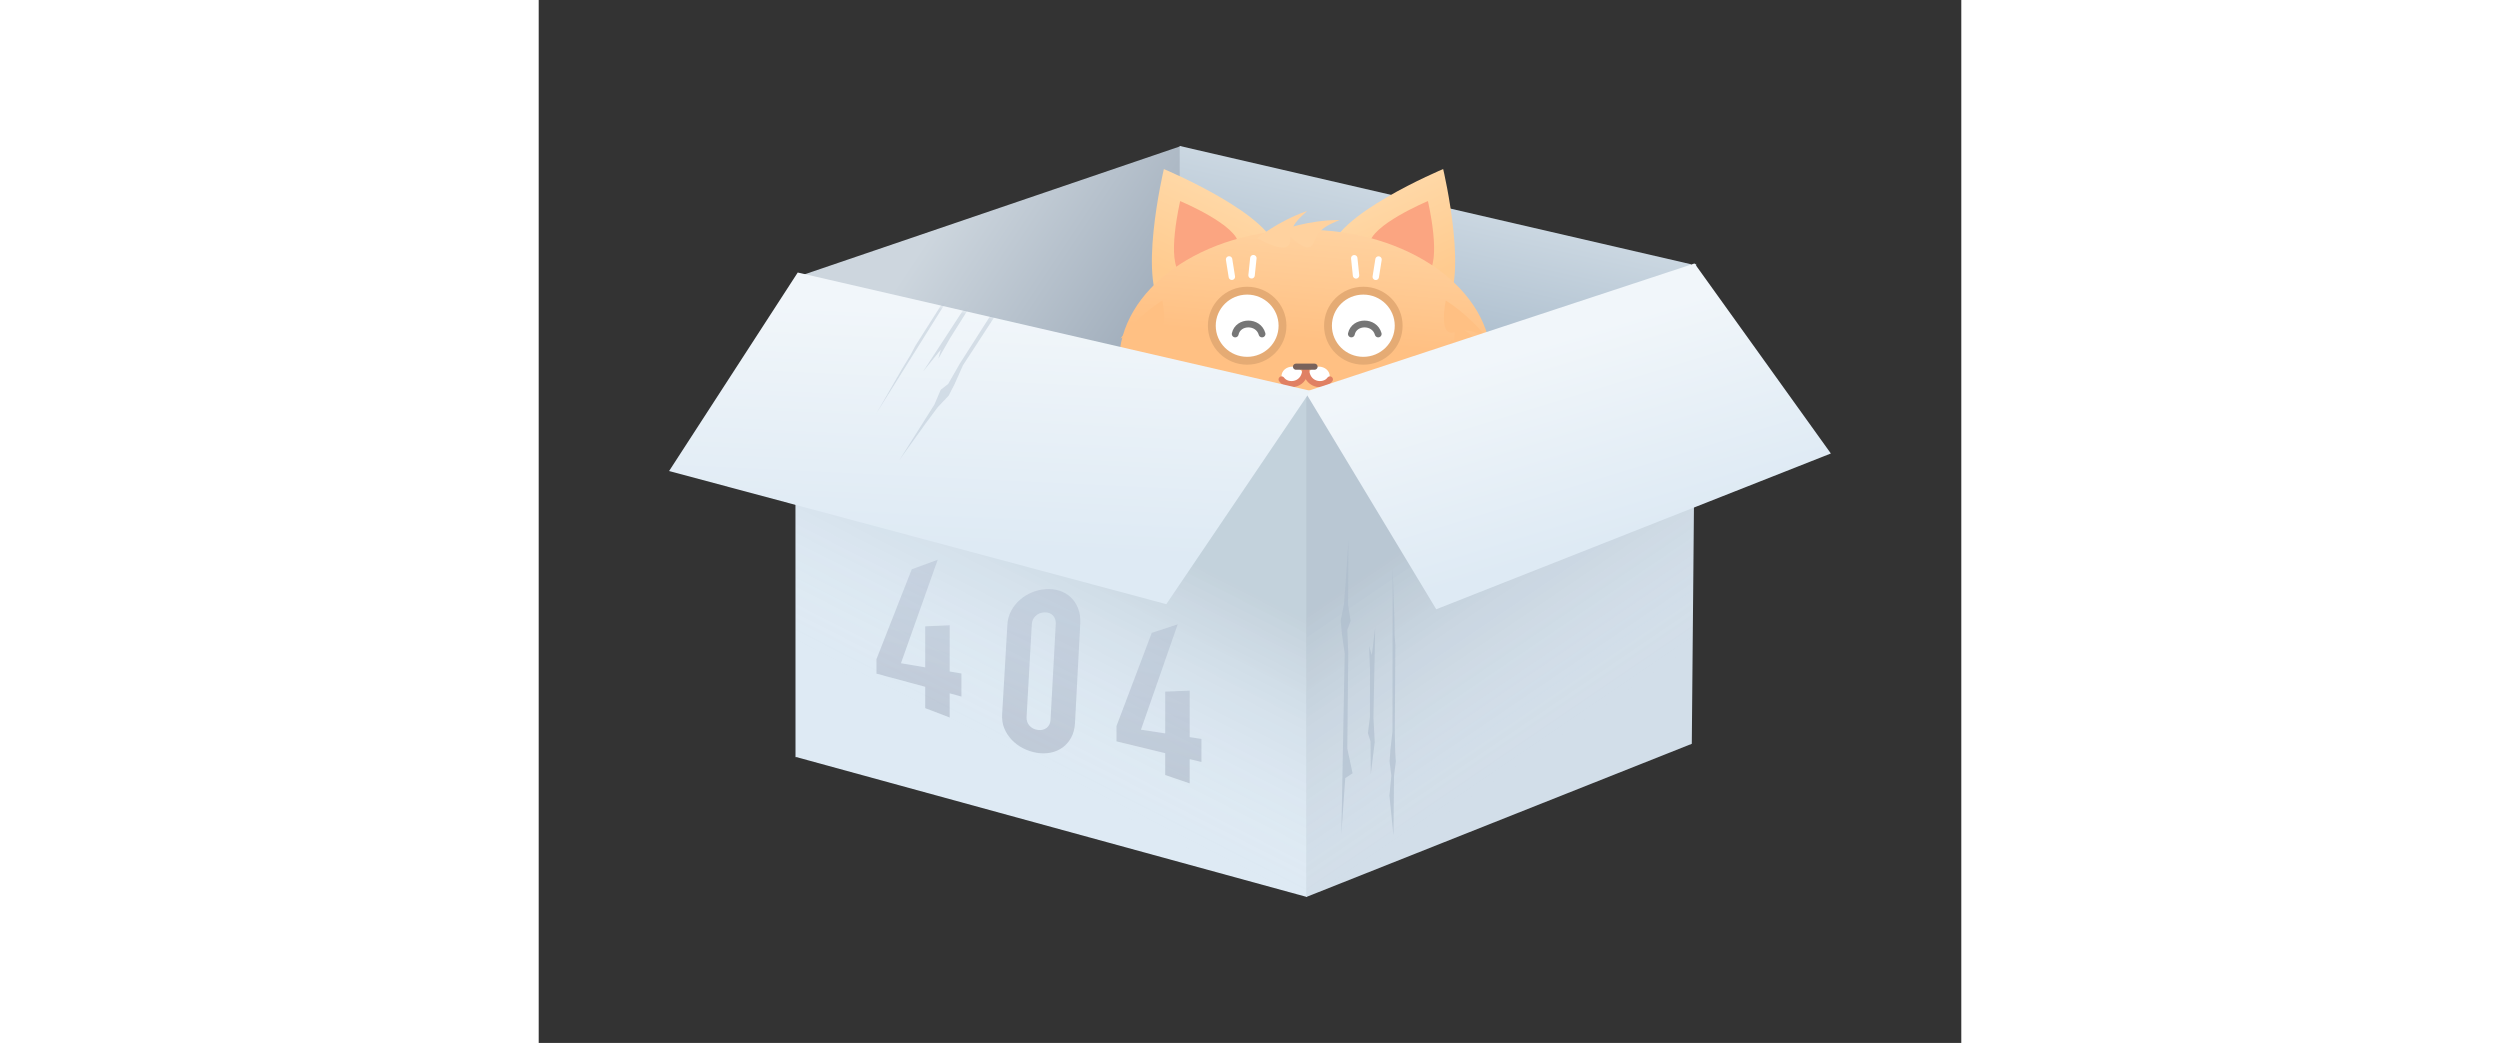 <svg xmlns="http://www.w3.org/2000/svg" height="136" viewBox="0 0 326 239">
  <rect x="0" y="0" width="326" height="239" fill="#333333" stroke="none"/>
  <defs>
    <linearGradient id="b" x1="70.76" y1="157.99" x2="117.15" y2="127.13"
                    gradientTransform="translate(0 240) scale(1 -1)" gradientUnits="userSpaceOnUse">
      <stop offset="0" stop-color="#cdd6de"/>
      <stop offset="1" stop-color="#9facba"/>
    </linearGradient>
    <linearGradient id="c" x1="219.97" y1="203.34" x2="211.42" y2="164.77"
                    gradientTransform="translate(0 240) scale(1 -1)" gradientUnits="userSpaceOnUse">
      <stop offset="0" stop-color="#d8e2ea"/>
      <stop offset="1" stop-color="#b0c1d0"/>
    </linearGradient>
    <linearGradient id="d" x1="168.57" y1="218.14" x2="149.05" y2="175.3"
                    gradientTransform="translate(0 240) scale(1 -1)" gradientUnits="userSpaceOnUse">
      <stop offset="0" stop-color="#ffe7c2"/>
      <stop offset="1" stop-color="#ffcb8f"/>
    </linearGradient>
    <linearGradient id="e" x1="181.96" y1="218.14" x2="201.48" y2="175.3"
                    gradientTransform="translate(0 240) scale(1 -1)" gradientUnits="userSpaceOnUse">
      <stop offset="0" stop-color="#ffe7c2"/>
      <stop offset="1" stop-color="#ffcb8f"/>
    </linearGradient>
    <linearGradient id="f" x1="180.31" y1="210.15" x2="176.11" y2="162.16"
                    gradientTransform="translate(0 240) scale(1 -1)" gradientUnits="userSpaceOnUse">
      <stop offset="0" stop-color="#ffe2b9"/>
      <stop offset="1" stop-color="#ffc083"/>
    </linearGradient>
    <linearGradient id="g" x1="99.34" y1="69.85" x2="126.4" y2="123.04" gradientTransform="translate(0 240) scale(1 -1)"
                    gradientUnits="userSpaceOnUse">
      <stop offset="0" stop-color="#fff" stop-opacity="0"/>
      <stop offset="1" stop-color="#132e3c"/>
    </linearGradient>
    <linearGradient id="h" x1="91.55" y1="108.71" x2="85.93" y2="78.06" gradientTransform="translate(0 240) scale(1 -1)"
                    gradientUnits="userSpaceOnUse">
      <stop offset="0" stop-color="#7b86a4"/>
      <stop offset="1" stop-color="#454e6b"/>
    </linearGradient>
    <linearGradient id="i" x1="146.65" y1="93.86" x2="140.93" y2="62.98"
                    gradientTransform="translate(0 240) scale(1 -1)" gradientUnits="userSpaceOnUse">
      <stop offset="0" stop-color="#7b86a4"/>
      <stop offset="1" stop-color="#454e6b"/>
    </linearGradient>
    <linearGradient id="j" x1="120.16" y1="101.23" x2="110.53" y2="71.08"
                    gradientTransform="translate(0 240) scale(1 -1)" gradientUnits="userSpaceOnUse">
      <stop offset="0" stop-color="#7b86a4"/>
      <stop offset="1" stop-color="#454e6b"/>
    </linearGradient>
    <linearGradient id="k" x1="241.89" y1="75.7" x2="210.07" y2="122.4" gradientTransform="translate(0 240) scale(1 -1)"
                    gradientUnits="userSpaceOnUse">
      <stop offset="0" stop-color="#fff" stop-opacity="0"/>
      <stop offset="1" stop-color="#132e3c"/>
    </linearGradient>
    <linearGradient id="l" x1="230.27" y1="161.51" x2="244.1" y2="116.26"
                    gradientTransform="translate(0 240) scale(1 -1)" gradientUnits="userSpaceOnUse">
      <stop offset="0" stop-color="#f1f6fa"/>
      <stop offset="1" stop-color="#deeaf4"/>
    </linearGradient>
    <linearGradient id="m" x1="104.67" y1="168.31" x2="102.11" y2="114.42"
                    gradientTransform="translate(0 240) scale(1 -1)" gradientUnits="userSpaceOnUse">
      <stop offset="0" stop-color="#f1f6fa"/>
      <stop offset="1" stop-color="#deeaf4"/>
    </linearGradient>
    <mask id="n" x="29.89" y="42.48" width="147" height="95.97" maskUnits="userSpaceOnUse">
      <g id="o">
        <path d="M59.36,62.45l-29.48,45.49,113.94,30.51,33.06-48.89-117.52-27.11Z"
              style="fill: #fff; fill-rule: evenodd; stroke-width: 0px;"/>
      </g>
    </mask>
  </defs>
  <path d="M147.24,33.45l-88.36,30.11v110l87.36-30.11,1-110Z"
        style="fill: url(#b); fill-rule: evenodd; stroke-width: 0px;"/>
  <path d="M146.89,33.45l117.18,27.11v110l-117.18-27.11V33.45Z"
        style="fill: url(#c); fill-rule: evenodd; stroke-width: 0px;"/>
  <g>
    <path d="M143.26,38.74s25.8,10.78,25.9,19.31c.09,7.63-19.39,17.55-25.5,13-6.84-5.1-.4-32.3-.4-32.3Z"
          style="fill: url(#d); fill-rule: evenodd; stroke-width: 0px;"/>
    <path d="M147,46.08s13.32,5.57,13.37,9.97c.05,3.94-10.01,9.06-13.17,6.71-3.53-2.63-.2-16.68-.2-16.68Z"
          style="fill: #fba581; fill-rule: evenodd; stroke-width: 0px;"/>
    <path d="M207.27,38.74s-25.79,10.78-25.9,19.31c-.09,7.63,19.39,17.55,25.5,13,6.84-5.1.4-32.3.4-32.3Z"
          style="fill: url(#e); fill-rule: evenodd; stroke-width: 0px;"/>
    <path d="M203.77,46.08s-13.32,5.57-13.37,9.97c-.05,3.94,10.01,9.06,13.17,6.71,3.53-2.63.2-16.68.2-16.68Z"
          style="fill: #fba581; fill-rule: evenodd; stroke-width: 0px;"/>
    <ellipse cx="175.66" cy="83.03" rx="42.67" ry="30.39" style="fill: url(#f); stroke-width: 0px;"/>
    <path d="M163.36,63.09c.11-1.05.41-3.93.41-3.93"
          style="fill: none; stroke: #fff; stroke-linecap: round; stroke-width: 1.47px;"/>
    <path d="M158.84,63.42c-.11-.72-.63-3.97-.63-3.97"
          style="fill: none; stroke: #fff; stroke-linecap: round; stroke-width: 1.47px;"/>
    <path d="M187.3,63.11c-.11-1.05-.41-3.93-.41-3.93"
          style="fill: none; stroke: #fff; stroke-linecap: round; stroke-width: 1.47px;"/>
    <path d="M191.82,63.44c.11-.72.63-3.97.63-3.97"
          style="fill: none; stroke: #fff; stroke-linecap: round; stroke-width: 1.47px;"/>
    <path d="M164.7,54.59s4.51-3.83,11.4-6.25c-1.91,1.85-3.76,3-3.9,6.82-.14,3.82-7.5-.57-7.5-.57Z"
          style="fill: #ffd29f; fill-rule: evenodd; stroke-width: 0px;"/>
    <path d="M170.7,52.61s5.51-2.16,12.81-2.2c-2.4,1.13-4.53,1.61-5.91,5.18-1.38,3.57-6.9-2.98-6.9-2.98Z"
          style="fill: #ffd29f; fill-rule: evenodd; stroke-width: 0px;"/>
    <path d="M142.91,68.87s-5.09,3.02-9.62,8.74c2.37-1.2,4.06-2.58,7.72-1.47,3.66,1.11,1.9-7.27,1.9-7.27Z"
          style="fill: #ffc083; fill-rule: evenodd; stroke-width: 0px;"/>
    <path d="M140.57,74.31s-5.09,3.02-9.62,8.74c2.37-1.2,4.06-2.58,7.72-1.47,3.66,1.11,1.9-7.27,1.9-7.27Z"
          style="fill: #ffc083; fill-rule: evenodd; stroke-width: 0px;"/>
    <path d="M141.65,77.85s-9.72,3.72-11.09,13.09c2.62-3.61,4.47-5.02,10.23-4.73,5.76.29.86-8.36.86-8.36Z"
          style="fill: #ffc083; fill-rule: evenodd; stroke-width: 0px;"/>
    <path d="M134.45,86.31s-3.25,4.95-4.81,12.08c1.61-2.12,2.52-4.1,6.29-4.7s-1.48-7.37-1.48-7.37Z"
          style="fill: #ffc083; fill-rule: evenodd; stroke-width: 0px;"/>
    <path d="M134.72,92.22s-3.25,4.95-4.81,12.08c1.61-2.12,2.51-4.1,6.29-4.7,3.78-.61-1.48-7.37-1.48-7.37Z"
          style="fill: #ffc083; fill-rule: evenodd; stroke-width: 0px;"/>
    <path d="M137.25,94.93s-7.1,7.6-4.22,16.63c.78-4.4,1.82-6.48,7.12-8.74,5.3-2.26-2.9-7.89-2.9-7.89Z"
          style="fill: #ffc083; fill-rule: evenodd; stroke-width: 0px;"/>
    <path d="M147.21,89.06s-.65,5.88,1.19,12.94c.47-2.62.38-4.79,3.47-7.05,3.09-2.25-4.66-5.9-4.66-5.9Z"
          style="fill: #ffc083; fill-rule: evenodd; stroke-width: 0px;"/>
    <path d="M150.14,94.21s-.65,5.88,1.19,12.94c.47-2.62.38-4.79,3.47-7.05,3.09-2.25-4.66-5.9-4.66-5.9Z"
          style="fill: #ffc083; fill-rule: evenodd; stroke-width: 0px;"/>
    <path d="M153.62,95.48s-2.88,10,3.79,16.73c-1.3-4.27-1.32-6.6,2.38-11.02,3.69-4.42-6.16-5.71-6.16-5.71Z"
          style="fill: #ffc083; fill-rule: evenodd; stroke-width: 0px;"/>
    <path d="M155.41,104.27s2.28,5.46,7.32,10.74c-.86-2.52-1.99-4.38-.38-7.85,1.61-3.47-6.94-2.9-6.94-2.9Z"
          style="fill: #ffc083; fill-rule: evenodd; stroke-width: 0px;"/>
    <path d="M160.47,107.35s2.28,5.46,7.32,10.74c-.86-2.52-1.99-4.38-.38-7.85,1.61-3.47-6.94-2.9-6.94-2.9Z"
          style="fill: #ffc083; fill-rule: evenodd; stroke-width: 0px;"/>
    <path d="M164.13,106.77s2.33,10.14,11.42,12.8c-3.21-3.1-4.35-5.13-3.26-10.79,1.09-5.66-8.16-2.01-8.16-2.01Z"
          style="fill: #ffc083; fill-rule: evenodd; stroke-width: 0px;"/>
    <path d="M207.86,68.87s5.09,3.02,9.62,8.74c-2.37-1.2-4.06-2.58-7.72-1.47-3.66,1.11-1.9-7.27-1.9-7.27Z"
          style="fill: #ffc083; fill-rule: evenodd; stroke-width: 0px;"/>
    <path d="M210.21,74.31s5.09,3.02,9.62,8.74c-2.37-1.2-4.06-2.58-7.72-1.47-3.66,1.11-1.9-7.27-1.9-7.27Z"
          style="fill: #ffc083; fill-rule: evenodd; stroke-width: 0px;"/>
    <path d="M209.12,77.85s9.72,3.72,11.09,13.09c-2.62-3.61-4.48-5.02-10.23-4.73-5.76.29-.86-8.36-.86-8.36Z"
          style="fill: #ffc083; fill-rule: evenodd; stroke-width: 0px;"/>
    <path d="M216.32,86.31s3.25,4.95,4.81,12.08c-1.61-2.12-2.51-4.1-6.29-4.7s1.48-7.37,1.48-7.37Z"
          style="fill: #ffc083; fill-rule: evenodd; stroke-width: 0px;"/>
    <path d="M216.05,92.22s3.25,4.95,4.81,12.08c-1.61-2.12-2.51-4.1-6.29-4.7s1.48-7.37,1.48-7.37Z"
          style="fill: #ffc083; fill-rule: evenodd; stroke-width: 0px;"/>
    <path d="M213.52,94.93s7.11,7.6,4.23,16.63c-.78-4.4-1.82-6.48-7.12-8.74-5.3-2.26,2.9-7.89,2.9-7.89Z"
          style="fill: #ffc083; fill-rule: evenodd; stroke-width: 0px;"/>
    <path d="M207.15,89.06s.65,5.88-1.19,12.94c-.47-2.62-.38-4.79-3.47-7.05-3.09-2.25,4.66-5.9,4.66-5.9Z"
          style="fill: #ffc083; fill-rule: evenodd; stroke-width: 0px;"/>
    <path d="M204.23,94.21s.65,5.88-1.19,12.94c-.47-2.62-.38-4.79-3.47-7.05-3.09-2.25,4.66-5.9,4.66-5.9Z"
          style="fill: #ffc083; fill-rule: evenodd; stroke-width: 0px;"/>
    <path d="M200.74,95.48s2.88,10-3.78,16.73c1.3-4.27,1.32-6.6-2.38-11.02-3.69-4.42,6.16-5.71,6.16-5.71Z"
          style="fill: #ffc083; fill-rule: evenodd; stroke-width: 0px;"/>
    <path d="M198.95,104.26s-2.28,5.46-7.32,10.74c.86-2.52,1.99-4.38.38-7.85-1.61-3.47,6.94-2.9,6.94-2.9Z"
          style="fill: #ffc083; fill-rule: evenodd; stroke-width: 0px;"/>
    <path d="M193.9,107.35s-2.28,5.46-7.32,10.74c.86-2.52,1.99-4.38.38-7.85-1.61-3.47,6.94-2.9,6.94-2.9Z"
          style="fill: #ffc083; fill-rule: evenodd; stroke-width: 0px;"/>
    <path d="M190.24,106.77s-2.33,10.14-11.42,12.8c3.21-3.1,4.35-5.13,3.26-10.79-1.09-5.66,8.16-2.01,8.16-2.01Z"
          style="fill: #ffc083; fill-rule: evenodd; stroke-width: 0px;"/>
    <path d="M170.45,74.64c0,4.43-3.62,8.03-8.1,8.03s-8.1-3.6-8.1-8.03,3.62-8.03,8.1-8.03,8.1,3.6,8.1,8.03Z"
          style="fill: #fff; stroke: #e5ab74; stroke-width: 1.8px;"/>
    <path d="M159.61,76.53c.65-3.02,5.3-3.07,6.15,0"
          style="fill: none; stroke: #767676; stroke-linecap: round; stroke-width: 1.56px;"/>
    <path d="M197.07,74.64c0,4.43-3.62,8.03-8.1,8.03s-8.1-3.6-8.1-8.03,3.62-8.03,8.1-8.03,8.1,3.6,8.1,8.03Z"
          style="fill: #fff; stroke: #e5ab74; stroke-width: 1.8px;"/>
    <path d="M186.23,76.53c.65-3.02,5.3-3.07,6.15,0"
          style="fill: none; stroke: #767676; stroke-linecap: round; stroke-width: 1.56px;"/>
    <ellipse cx="172.71" cy="86.19" rx="2.49" ry="2.17" style="fill: #fff; stroke-width: 0px;"/>
    <ellipse cx="178.78" cy="86.19" rx="2.49" ry="2.17" style="fill: #fff; stroke-width: 0px;"/>
    <path d="M181.31,86.95c-1.39,1.96-5.62,1.35-5.43-2.67"
          style="fill: none; stroke: #e08063; stroke-linecap: round; stroke-width: 1.4px;"/>
    <path d="M170.24,86.95c1.39,1.96,5.62,1.35,5.43-2.67"
          style="fill: none; stroke: #e08063; stroke-linecap: round; stroke-width: 1.4px;"/>
    <path d="M173.54,84.03h4.25" style="fill: none; stroke: #78625b; stroke-linecap: round; stroke-width: 1.4px;"/>
    <path d="M163.08,87.62h-13.87" style="fill: none; stroke: #fff; stroke-linecap: round; stroke-width: 1.38px;"/>
    <path d="M162.91,90.63c-1.49.32-8.2,1.74-8.2,1.74"
          style="fill: none; stroke: #fff; stroke-linecap: round; stroke-width: 1.38px;"/>
    <path d="M189.02,87.62h13.86" style="fill: none; stroke: #fff; stroke-linecap: round; stroke-width: 1.38px;"/>
    <path d="M189.19,90.63c1.49.32,8.2,1.74,8.2,1.74"
          style="fill: none; stroke: #fff; stroke-linecap: round; stroke-width: 1.38px;"/>
  </g>
  <path d="M58.89,63.45l117.18,27.11v115l-117.18-32.11V63.45Z"
        style="fill: #deeaf4; fill-rule: evenodd; stroke-width: 0px;"/>
  <g style="opacity: .13;">
    <path d="M58.89,63.45l117.18,27.11v115l-117.18-32.11V63.45Z"
          style="fill: url(#g); fill-rule: evenodd; stroke-width: 0px;"/>
  </g>
  <path
      d="M88.57,157.38l-11.17-3.01v-3.32l8.09-20.6,5.94-2.17-8.42,23.71,5.56.94v-9.4l5.61-.24v10.59l2.69.46v5.28l-2.69-.73v5.53l-5.61-2.14v-4.91Z"
      style="fill: url(#h); fill-rule: evenodd; isolation: isolate; opacity: .2; stroke-width: 0px;"/>
  <path
      d="M143.57,172.6l-11.16-2.71v-3.52l8.08-21.35,5.94-1.95-8.42,24.15,5.56.85v-9.58l5.61-.22v10.65l2.69.41v5.28l-2.69-.65v5.56l-5.61-1.92v-5Z"
      style="fill: url(#i); fill-rule: evenodd; isolation: isolate; opacity: .2; stroke-width: 0px;"/>
  <path
      d="M107.4,143.18c.07-1.19.36-2.26.87-3.2.51-.95,1.17-1.79,1.98-2.5.81-.72,1.72-1.29,2.75-1.72,1.03-.43,2.09-.68,3.19-.75,1.1-.07,2.14.04,3.13.35.99.31,1.85.81,2.58,1.49.73.69,1.3,1.53,1.7,2.54.4,1.01.57,2.17.5,3.49l-1.2,22.77c-.07,1.3-.36,2.42-.87,3.36-.51.94-1.17,1.7-1.98,2.29-.81.58-1.72.98-2.75,1.18-1.03.2-2.09.21-3.19.02-1.1-.18-2.14-.53-3.13-1.04-.99-.51-1.85-1.15-2.58-1.93-.73-.77-1.3-1.64-1.7-2.61-.4-.97-.57-2.04-.5-3.21l1.2-20.53ZM111.8,164.34c-.04.74.18,1.39.66,1.94.48.56,1.13.89,1.94.99.81.11,1.48-.06,2.02-.49.54-.44.83-1.04.87-1.81l1.2-22.02c.04-.78-.18-1.42-.66-1.92-.48-.5-1.13-.73-1.94-.7-.81.03-1.48.3-2.02.82-.54.51-.83,1.15-.87,1.9l-1.2,21.28Z"
      style="fill: url(#j); fill-rule: evenodd; isolation: isolate; opacity: .2; stroke-width: 0px;"/>
  <path d="M265.24,60.45l-89.36,30.11v115l88.36-35.11,1-110Z"
        style="fill: #d2dee9; fill-rule: evenodd; stroke-width: 0px;"/>
  <g style="opacity: .13;">
    <path d="M265.24,60.45l-89.36,30.11v115l88.36-35.11,1-110Z"
          style="fill: url(#k); fill-rule: evenodd; stroke-width: 0px;"/>
  </g>
  <path d="M264.87,60.37l31.24,43.55-90.43,35.7-30.04-49.83,89.23-29.42Z"
        style="fill: url(#l); fill-rule: evenodd; stroke-width: 0px;"/>
  <g style="opacity: .6;">
    <path
        d="M184.91,133.6l-.4,4.99-.72,3.54.26,3.05.65,4.58-.77,41.44.9-12.89,1.68-1.11-1.21-5.64.22-21.74-.21-5.47.74-2.06-.57-3.63.08-15.02-.64,9.96Z"
        style="fill: #acbbcb; fill-rule: evenodd; stroke-width: 0px;"/>
    <path d="M191.58,170.01l-.29-5.6.4-20.65-.78,6.37-.62-2.08.21,5.41-.02,10.85-.46,3.72.6,1.87.06,7.5.91-7.39Z"
          style="fill: #acbbcb; fill-rule: evenodd; stroke-width: 0px;"/>
    <path
        d="M194.95,182.3l.44-4.54-.41-3.25.2-2.76.47-4.14.03-37.74.41,11.77.05,3.8.17,2.37-.13,19.79.1,4.82.14,2.05-.41,3.28-.14,13.67-.92-9.11Z"
        style="fill: #acbbcb; fill-rule: evenodd; stroke-width: 0px;"/>
  </g>
  <path d="M59.36,62.45l-29.48,45.49,113.94,30.51,33.06-48.89-117.52-27.11Z"
        style="fill: url(#m); fill-rule: evenodd; stroke-width: 0px;"/>
  <g style="mask: url(#n);">
    <g style="opacity: .4;">
      <path
          d="M88.47,97.31l2.99-4.02,2.49-2.62,1.39-2.72,1.88-4.23,22.61-34.73-7.59,10.45-2.02.05-1.96,5.42-11.7,18.32-2.72,4.75-1.72,1.35-1.44,3.39-8.02,12.7,5.82-8.11Z"
          style="fill: #acbbcb; fill-rule: evenodd; stroke-width: 0px;"/>
      <path
          d="M102.11,62.9l-2.72,4.9-11.28,17.3,4.04-4.98-.58,2.09,2.69-4.7,5.77-9.19,2.36-2.91.48-1.9,3.93-6.39-4.68,5.78Z"
          style="fill: #acbbcb; fill-rule: evenodd; stroke-width: 0px;"/>
      <path
          d="M105.76,50.69l-2.78,3.61-1.37,2.98-1.64,2.23-2.59,3.26-20.02,31.99,5.89-10.2,1.97-3.25,1.11-2.1,10.6-16.71,2.47-4.14.96-1.81,2.09-2.57,7.36-11.52-4.05,8.22Z"
          style="fill: #acbbcb; fill-rule: evenodd; stroke-width: 0px;"/>
    </g>
  </g>
</svg>